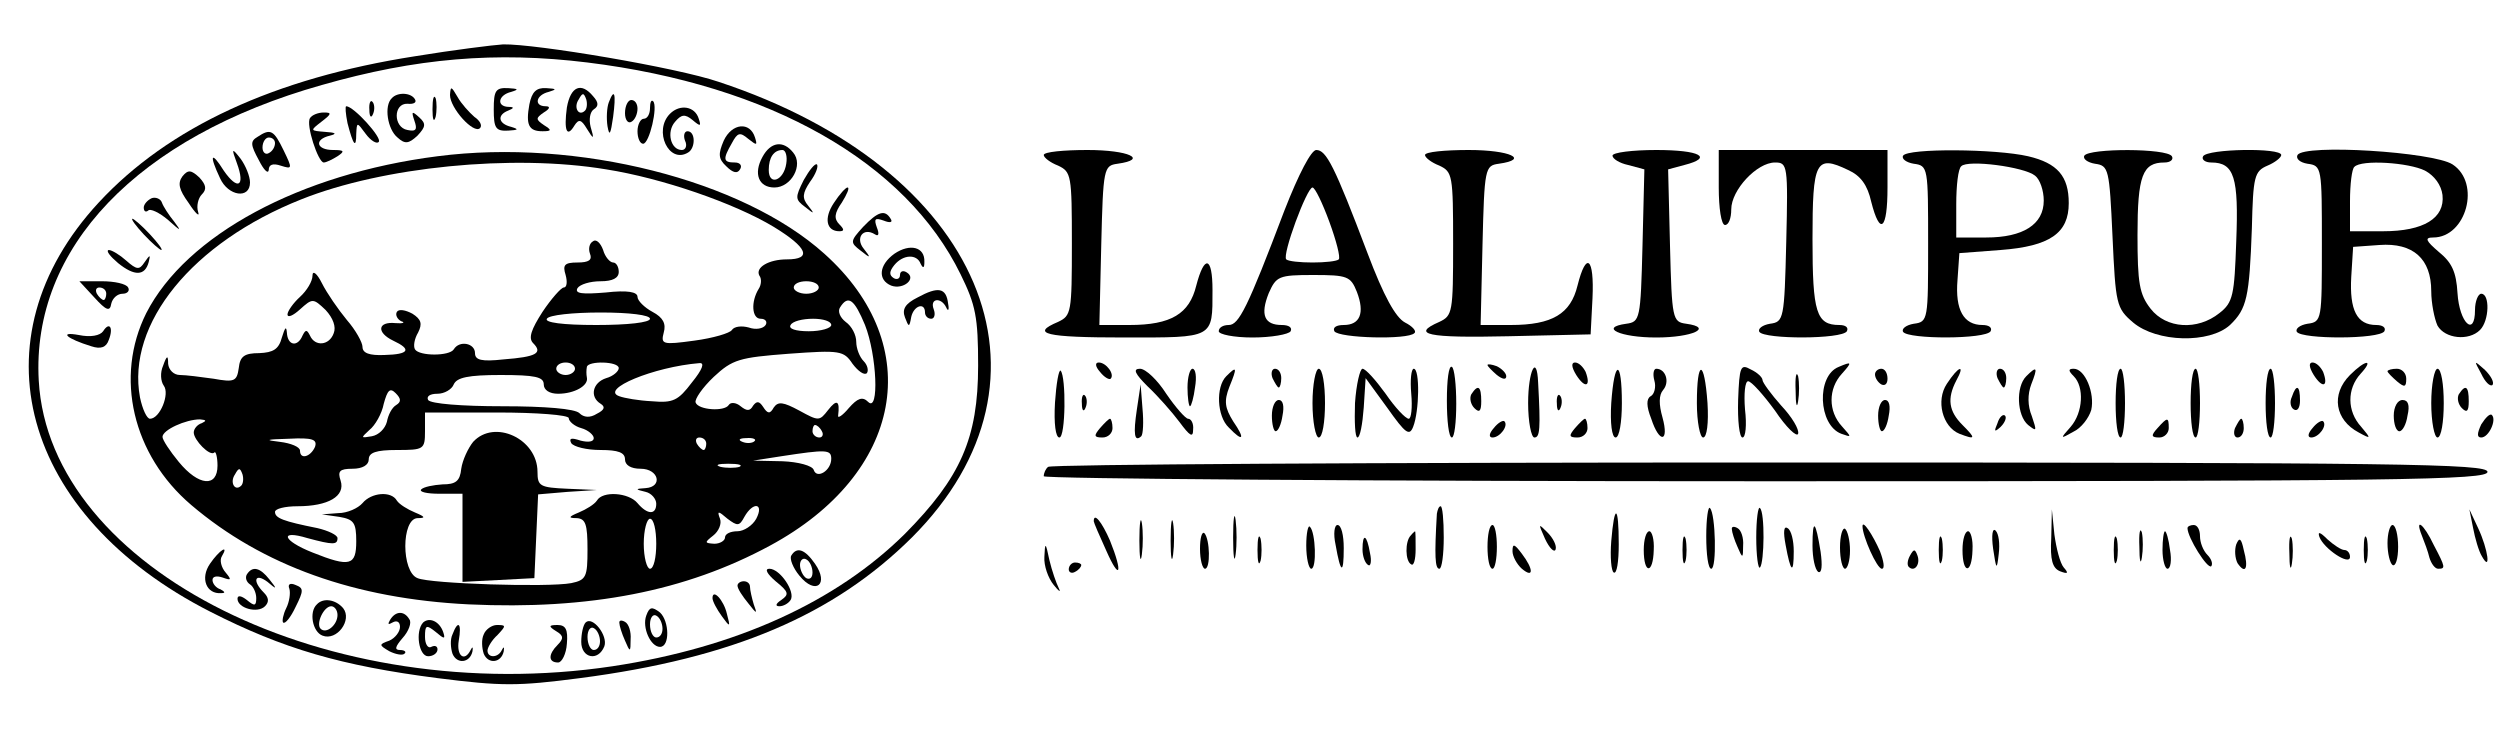<?xml version="1.0" standalone="no"?>
<!DOCTYPE svg PUBLIC "-//W3C//DTD SVG 20010904//EN"
 "http://www.w3.org/TR/2001/REC-SVG-20010904/DTD/svg10.dtd">
<svg version="1.0" xmlns="http://www.w3.org/2000/svg"
 width="400pt" height="118pt" viewBox="0 0 400 118"
 preserveAspectRatio="xMidYMid meet">

<g transform="translate(0,118) scale(0.1,-0.1)"
fill="#000000" stroke="none">
<path d="M664 1090 c-225 -35 -395 -114 -506 -234 -202 -218 -124 -501 179
-655 116 -59 208 -86 363 -106 103 -13 128 -13 228 0 245 32 406 101 531 225
254 254 112 590 -309 729 -67 23 -293 61 -345 60 -16 -1 -80 -9 -141 -19z
m276 -10 c292 -36 509 -159 597 -339 24 -49 28 -68 28 -146 0 -116 -28 -179
-117 -269 -110 -109 -270 -182 -468 -212 -454 -68 -901 154 -918 457 -12 212
158 390 453 473 150 43 279 54 425 36z"/>
<path d="M720 1028 c0 -21 38 -63 48 -53 4 4 0 12 -9 18 -8 7 -21 21 -27 32
-10 17 -11 18 -12 3z"/>
<path d="M790 1005 c0 -30 3 -35 23 -34 16 1 18 2 5 6 -21 5 -23 19 -5 26 10
4 10 6 0 6 -19 1 -16 19 5 24 13 4 11 5 -5 6 -20 1 -23 -4 -23 -34z"/>
<path d="M847 1013 c-6 -33 -1 -43 21 -43 15 0 15 2 2 10 -13 9 -13 11 0 20
10 6 11 10 3 10 -19 0 -16 18 5 23 13 4 13 5 -4 6 -16 1 -23 -6 -27 -26z"/>
<path d="M907 1008 c-5 -37 0 -49 12 -29 7 11 11 10 20 -5 11 -18 12 -17 6 3
-3 12 -1 24 5 28 8 5 8 11 -1 21 -19 23 -36 16 -42 -18z m29 -5 c-10 -10 -19
5 -10 18 6 11 8 11 12 0 2 -7 1 -15 -2 -18z"/>
<path d="M627 1023 c-13 -12 -7 -50 9 -63 12 -11 18 -10 32 3 13 14 14 19 3
29 -12 11 -13 10 -8 -5 5 -14 3 -18 -11 -15 -23 4 -23 43 0 42 10 -1 15 2 12
7 -6 11 -28 12 -37 2z"/>
<path d="M692 1005 c0 -16 2 -22 5 -12 2 9 2 23 0 30 -3 6 -5 -1 -5 -18z"/>
<path d="M974 1016 c-3 -8 -4 -25 -2 -38 3 -17 5 -13 9 15 5 38 2 47 -7 23z"/>
<path d="M591 1004 c0 -11 3 -14 6 -6 3 7 2 16 -1 19 -3 4 -6 -2 -5 -13z"/>
<path d="M1000 999 c0 -11 5 -17 10 -14 6 3 10 13 10 21 0 8 -4 14 -10 14 -5
0 -10 -9 -10 -21z"/>
<path d="M1040 1007 c0 -9 -4 -17 -10 -17 -5 0 -10 -9 -10 -20 0 -11 4 -20 9
-20 10 0 24 60 16 68 -3 3 -5 -2 -5 -11z"/>
<path d="M556 983 c9 -35 14 -42 14 -17 1 19 1 19 15 0 8 -11 18 -17 21 -13 6
6 -40 57 -52 57 -2 0 -1 -12 2 -27z"/>
<path d="M1072 998 c-27 -27 -2 -81 29 -62 12 7 12 34 -1 34 -5 0 -7 -7 -4
-15 4 -8 1 -15 -5 -15 -18 0 -25 29 -11 45 10 12 16 13 28 3 13 -11 14 -10 10
2 -6 20 -30 24 -46 8z"/>
<path d="M496 991 c-7 -10 13 -71 22 -71 4 0 14 5 22 10 12 8 11 10 -7 10 -27
0 -31 17 -5 23 12 3 9 5 -8 6 -24 2 -24 2 -6 16 17 13 17 15 4 15 -9 0 -19 -4
-22 -9z"/>
<path d="M1158 955 c-9 -21 -9 -29 4 -41 11 -11 18 -12 22 -5 4 6 0 11 -8 11
-19 0 -20 5 -5 31 9 17 13 18 26 7 14 -11 15 -11 11 2 -8 26 -37 23 -50 -5z"/>
<path d="M412 961 c-12 -7 -11 -13 2 -37 8 -16 15 -23 16 -16 0 9 7 11 19 7
19 -6 19 -5 5 24 -16 33 -21 36 -42 22z m28 -10 c0 -6 -4 -13 -10 -16 -5 -3
-10 1 -10 9 0 9 5 16 10 16 6 0 10 -4 10 -9z"/>
<path d="M1220 929 c-15 -27 -6 -49 19 -49 27 0 47 36 30 56 -16 20 -36 17
-49 -7z m38 -11 c-4 -27 -28 -36 -28 -10 0 20 8 32 22 32 5 0 8 -10 6 -22z"/>
<path d="M379 919 c14 -38 1 -44 -21 -12 -20 32 -24 26 -6 -12 13 -29 48 -34
48 -7 0 10 -7 27 -15 38 -14 18 -15 17 -6 -7z"/>
<path d="M700 930 c-220 -28 -402 -126 -466 -251 -51 -102 -22 -227 72 -307
114 -97 262 -150 444 -159 193 -9 347 21 482 94 213 115 251 320 87 467 -131
118 -396 185 -619 156z m270 -21 c89 -14 205 -54 268 -92 54 -33 62 -52 21
-52 -29 0 -51 -13 -44 -26 4 -5 3 -15 -1 -21 -13 -21 -11 -48 3 -48 8 0 11 -5
8 -10 -4 -6 -16 -8 -27 -4 -11 3 -23 2 -27 -4 -3 -5 -30 -13 -60 -17 -51 -7
-54 -6 -49 13 4 14 -1 24 -18 33 -13 7 -24 18 -24 24 0 8 -16 11 -51 7 -37 -3
-50 -2 -45 7 4 6 20 11 37 11 19 0 29 5 29 15 0 8 -4 15 -9 15 -5 0 -13 9 -16
20 -4 11 -11 18 -16 14 -6 -3 -8 -12 -5 -20 4 -10 -2 -14 -20 -14 -21 0 -24
-4 -19 -20 3 -11 2 -20 -3 -20 -4 0 -20 -18 -34 -39 -18 -28 -23 -42 -15 -50
16 -16 5 -22 -47 -26 -36 -4 -46 -1 -46 10 0 16 -25 21 -34 6 -7 -11 -55 -11
-62 0 -3 5 -1 17 5 27 7 14 5 21 -9 30 -11 6 -22 8 -25 3 -3 -5 1 -12 7 -15 7
-2 3 -4 -9 -3 -29 3 -31 -15 -4 -28 30 -14 26 -22 -14 -23 -24 -1 -35 3 -35
13 0 7 -11 27 -25 43 -14 17 -32 43 -40 59 -8 16 -15 21 -15 12 0 -9 -9 -24
-20 -34 -11 -10 -20 -23 -20 -28 0 -6 9 -2 20 8 20 18 21 18 41 -1 12 -13 17
-27 13 -37 -7 -20 -30 -22 -38 -4 -5 10 -7 10 -12 0 -8 -19 -24 -16 -25 5 -1
11 -3 8 -8 -8 -5 -19 -14 -24 -36 -25 -24 0 -31 -5 -33 -24 -3 -21 -7 -23 -40
-17 -21 3 -45 6 -54 6 -10 0 -18 8 -19 18 0 14 -2 14 -8 -3 -5 -11 -4 -25 1
-32 10 -13 -6 -53 -22 -53 -5 0 -12 15 -16 34 -22 118 84 248 258 317 130 52
338 73 488 48z m340 -189 c0 -5 -9 -10 -20 -10 -11 0 -20 5 -20 10 0 6 9 10
20 10 11 0 20 -4 20 -10z m74 -60 c19 -48 23 -141 5 -123 -9 9 -17 6 -31 -10
-10 -12 -18 -17 -17 -12 3 24 -2 27 -16 9 -14 -18 -15 -18 -46 -1 -26 14 -34
15 -41 5 -6 -11 -10 -10 -17 1 -6 9 -10 10 -16 2 -5 -9 -10 -9 -20 -1 -7 6
-16 7 -19 2 -7 -11 -49 -8 -53 4 -2 5 11 24 29 41 30 28 41 31 120 37 82 6 88
5 102 -16 9 -12 19 -19 23 -15 3 4 1 13 -5 19 -7 7 -12 21 -12 31 0 11 -7 25
-17 32 -9 7 -13 17 -9 23 13 21 23 13 40 -28z m-344 10 c0 -6 -35 -10 -86 -10
-54 0 -83 4 -79 10 3 6 42 10 86 10 46 0 79 -4 79 -10z m290 -10 c0 -5 -16
-10 -36 -10 -21 0 -33 4 -29 10 3 6 19 10 36 10 16 0 29 -4 29 -10z m-410 -70
c0 -5 -7 -10 -15 -10 -8 0 -15 5 -15 10 0 6 7 10 15 10 8 0 15 -4 15 -10z m70
1 c0 -5 -9 -13 -20 -16 -22 -7 -27 -30 -9 -41 8 -5 6 -10 -6 -16 -11 -7 -21
-6 -28 1 -7 7 -55 11 -123 11 -65 0 -115 4 -119 10 -3 6 3 10 15 10 11 0 23 7
26 15 5 11 23 15 75 15 55 0 69 -3 69 -15 0 -9 9 -15 23 -15 26 0 49 13 46 26
-1 5 -1 12 0 17 2 10 51 9 51 -2z m117 -23 c-22 -29 -30 -33 -64 -30 -21 1
-44 5 -52 8 -32 11 55 47 128 53 9 1 5 -10 -12 -31z m-473 -36 c-7 -4 -13 -16
-15 -27 -3 -11 -13 -21 -24 -23 -18 -3 -18 -3 -4 10 9 7 20 26 23 42 6 22 10
26 19 17 9 -9 9 -14 1 -19z m276 -21 c0 -5 9 -13 20 -16 11 -3 20 -11 20 -16
0 -6 -9 -7 -21 -4 -15 5 -19 4 -15 -4 4 -6 25 -11 47 -11 28 0 39 -4 39 -15 0
-9 9 -15 25 -15 29 0 36 -29 8 -31 -17 -1 -17 -2 0 -6 9 -2 17 -11 17 -19 0
-18 -14 -18 -30 1 -14 17 -56 20 -65 4 -4 -6 -17 -14 -29 -19 -17 -7 -17 -9
-3 -9 14 -1 17 -10 17 -50 0 -44 -2 -49 -26 -54 -37 -7 -226 -1 -246 8 -26 10
-26 95 0 96 13 0 13 2 -4 9 -12 5 -25 13 -29 19 -9 16 -41 13 -55 -4 -7 -8
-24 -16 -39 -16 l-26 -2 28 -4 c23 -4 27 -9 27 -39 0 -39 -10 -42 -70 -18 -48
19 -54 37 -8 23 41 -11 48 -11 48 0 0 5 -15 12 -32 16 -55 11 -68 16 -68 26 0
5 16 9 36 9 49 0 77 16 69 41 -5 15 -2 19 19 19 16 0 26 6 26 15 0 11 12 15
45 15 43 0 45 1 45 30 l0 30 115 0 c64 0 115 -4 115 -9z m-587 -8 c-7 -2 -13
-9 -13 -15 0 -12 26 -39 33 -32 2 3 5 -7 5 -21 0 -35 -30 -33 -62 6 -14 17
-26 35 -26 40 0 11 37 28 60 28 10 -1 11 -2 3 -6z m992 -13 c3 -5 1 -10 -4
-10 -6 0 -11 5 -11 10 0 6 2 10 4 10 3 0 8 -4 11 -10z m-811 -25 c-7 -16 -24
-21 -24 -6 0 6 -15 12 -32 14 -26 3 -22 4 14 5 38 2 46 -1 42 -13z m626 5 c0
-5 -2 -10 -4 -10 -3 0 -8 5 -11 10 -3 6 -1 10 4 10 6 0 11 -4 11 -10z m77 4
c-3 -3 -12 -4 -19 -1 -8 3 -5 6 6 6 11 1 17 -2 13 -5z m123 -28 c0 -19 -23
-33 -28 -18 -2 7 -25 13 -50 14 l-47 1 45 7 c72 11 80 11 80 -4z m-147 -13
c-7 -2 -21 -2 -30 0 -10 3 -4 5 12 5 17 0 24 -2 18 -5z m-797 -30 c-10 -10
-19 5 -10 18 6 11 8 11 12 0 2 -7 1 -15 -2 -18z m824 -53 c-6 -11 -20 -20 -30
-20 -11 0 -20 -4 -20 -10 0 -5 -8 -10 -17 -10 -16 1 -16 2 -2 13 9 7 14 19 11
27 -5 13 -3 13 12 0 16 -12 19 -12 27 3 14 25 32 22 19 -3z m-160 -40 c0 -22
-4 -40 -10 -40 -5 0 -10 18 -10 40 0 22 5 40 10 40 6 0 10 -18 10 -40z"/>
<path d="M757 473 c-8 -10 -17 -29 -19 -43 -2 -20 -9 -25 -30 -25 -15 -1 -30
-4 -34 -8 -4 -4 9 -7 29 -7 l37 0 0 -70 0 -71 58 3 57 3 3 67 3 67 47 4 47 3
-47 2 c-44 2 -48 4 -48 27 0 53 -69 85 -103 48z"/>
<path d="M1286 892 c-14 -28 -14 -31 2 -43 15 -12 16 -12 5 2 -10 12 -9 20 3
38 9 12 14 25 11 28 -3 2 -12 -9 -21 -25z"/>
<path d="M292 898 c-8 -11 -6 -21 10 -43 11 -17 18 -23 15 -14 -3 9 0 22 6 28
8 8 7 15 -4 27 -13 12 -18 13 -27 2z"/>
<path d="M1334 855 c-16 -24 -12 -45 9 -45 8 0 8 3 0 11 -9 9 -8 18 4 35 8 13
13 24 9 24 -3 0 -13 -11 -22 -25z"/>
<path d="M243 863 c-7 -3 -13 -10 -13 -15 0 -6 3 -8 7 -5 3 4 18 -3 32 -15 20
-18 22 -19 10 -3 -9 11 -18 25 -20 31 -2 6 -10 9 -16 7z"/>
<path d="M1381 817 c-21 -23 -21 -25 -4 -38 16 -13 17 -12 5 3 -14 17 -1 35
18 23 6 -4 7 1 3 11 -5 14 -3 16 11 11 10 -4 15 -3 11 3 -9 15 -20 12 -44 -13z"/>
<path d="M230 805 c13 -14 26 -25 28 -25 3 0 -5 11 -18 25 -13 14 -26 25 -28
25 -3 0 5 -11 18 -25z"/>
<path d="M1431 774 c-25 -18 -27 -42 -5 -51 19 -7 41 11 25 21 -6 4 -11 2 -11
-4 0 -6 -5 -8 -10 -5 -8 5 -7 11 1 21 14 17 36 18 42 2 4 -8 6 -7 6 3 1 24
-23 30 -48 13z"/>
<path d="M189 759 c26 -21 43 -21 49 2 3 12 2 12 -7 -1 -8 -12 -12 -12 -29 3
-10 9 -23 17 -28 17 -5 -1 2 -10 15 -21z"/>
<path d="M151 704 c19 -21 25 -23 27 -10 2 9 10 16 18 16 8 0 12 5 9 10 -3 6
-22 10 -42 10 l-36 0 24 -26z m19 6 c0 -5 -2 -10 -4 -10 -3 0 -8 5 -11 10 -3
6 -1 10 4 10 6 0 11 -4 11 -10z"/>
<path d="M1468 704 c-20 -10 -25 -19 -20 -32 6 -16 7 -16 10 1 4 18 22 24 22
7 0 -5 4 -10 10 -10 5 0 7 7 4 15 -7 18 12 20 20 3 3 -7 5 -4 3 6 -3 26 -16
28 -49 10z"/>
<path d="M165 650 c-5 -7 -20 -10 -39 -6 -33 6 -19 -6 20 -18 15 -5 24 -2 28
10 8 20 1 30 -9 14z"/>
<path d="M336 278 c-16 -23 -6 -49 18 -47 7 0 6 2 -1 6 -7 2 -13 9 -13 15 0 6
7 7 16 4 14 -5 15 -4 5 8 -7 8 -10 20 -6 26 12 20 -4 10 -19 -12z"/>
<path d="M1266 291 c-3 -5 3 -20 13 -32 26 -32 48 -14 25 19 -16 23 -29 28
-38 13z m34 -27 c0 -8 -4 -12 -10 -9 -5 3 -10 13 -10 21 0 8 5 12 10 9 6 -3
10 -13 10 -21z"/>
<path d="M395 261 c-3 -5 -1 -12 5 -16 5 -3 10 -13 10 -22 0 -13 -3 -13 -15
-3 -9 7 -15 8 -15 2 0 -15 32 -24 44 -12 7 7 6 14 -2 22 -19 19 -14 32 6 17
15 -13 16 -12 3 4 -15 19 -27 22 -36 8z"/>
<path d="M1241 250 c21 -17 22 -21 9 -30 -9 -6 -10 -10 -3 -10 6 0 14 4 18 10
8 13 -17 50 -34 50 -8 0 -4 -8 10 -20z"/>
<path d="M463 238 c2 -7 0 -21 -5 -31 -5 -10 -7 -21 -5 -23 3 -3 12 8 20 25
13 26 13 30 0 35 -9 4 -13 1 -10 -6z"/>
<path d="M1180 243 c0 -5 8 -17 17 -28 14 -18 15 -18 9 -2 -3 10 -6 23 -6 28
0 5 -4 9 -10 9 -5 0 -10 -3 -10 -7z"/>
<path d="M1140 223 c0 -5 7 -18 15 -29 13 -18 14 -18 8 4 -5 22 -23 41 -23 25z"/>
<path d="M507 213 c-13 -12 -7 -44 9 -50 23 -9 48 25 33 44 -12 14 -32 17 -42
6z m33 -17 c0 -16 -18 -31 -27 -22 -8 8 5 36 17 36 5 0 10 -6 10 -14z"/>
<path d="M1034 195 c-7 -19 7 -50 22 -50 16 0 15 41 0 55 -13 10 -17 9 -22 -5z
m26 -21 c0 -8 -4 -14 -10 -14 -5 0 -10 9 -10 21 0 11 5 17 10 14 6 -3 10 -13
10 -21z"/>
<path d="M624 188 c-4 -7 -3 -8 4 -4 7 4 12 1 12 -7 0 -8 -8 -18 -17 -22 -17
-6 -17 -7 0 -17 10 -5 21 -7 24 -4 4 3 0 6 -7 6 -9 0 -8 5 4 19 10 11 15 25
11 30 -8 14 -22 14 -31 -1z"/>
<path d="M677 184 c-13 -14 -7 -54 8 -54 8 0 15 5 15 11 0 5 -4 7 -10 4 -5 -3
-10 4 -10 16 0 19 2 20 17 8 14 -12 16 -12 12 0 -6 17 -22 24 -32 15z"/>
<path d="M937 184 c-4 -4 -7 -18 -7 -31 0 -26 27 -32 37 -7 6 17 -19 49 -30
38z m23 -30 c0 -8 -4 -14 -10 -14 -5 0 -10 9 -10 21 0 11 5 17 10 14 6 -3 10
-13 10 -21z"/>
<path d="M991 183 c0 -4 4 -17 9 -28 8 -19 9 -19 9 2 1 12 -3 25 -9 28 -5 3
-10 3 -9 -2z"/>
<path d="M724 165 c-4 -8 -3 -22 0 -31 7 -17 28 -15 32 4 1 7 0 8 -3 2 -10
-20 -23 -9 -19 15 5 28 -1 34 -10 10z"/>
<path d="M774 165 c-4 -8 -3 -22 0 -31 7 -17 28 -15 32 4 1 7 0 8 -3 2 -6 -13
-23 -13 -23 -1 0 5 7 17 16 25 14 15 14 16 -1 16 -8 0 -18 -7 -21 -15z"/>
<path d="M890 170 c12 -7 12 -12 2 -22 -15 -15 -15 -28 1 -28 6 0 13 14 14 30
2 23 -2 30 -15 30 -14 0 -15 -2 -2 -10z"/>
<path d="M1670 932 c0 -4 10 -12 23 -17 21 -10 22 -15 22 -125 0 -110 -1 -115
-22 -125 -45 -19 -21 -25 106 -25 144 0 141 -2 141 76 0 54 -13 57 -26 7 -11
-45 -40 -63 -107 -63 l-48 0 3 128 c3 123 4 127 26 130 50 7 18 22 -48 22 -38
0 -70 -3 -70 -8z"/>
<path d="M2055 843 c-59 -156 -73 -183 -89 -183 -9 0 -16 -4 -16 -10 0 -5 24
-10 54 -10 30 0 58 5 61 10 3 6 -3 10 -14 10 -28 0 -35 16 -21 51 12 27 16 29
71 29 55 0 60 -2 70 -27 13 -34 5 -53 -21 -53 -12 0 -18 -4 -15 -10 7 -11 118
-14 128 -3 4 3 -3 11 -15 17 -15 8 -34 42 -60 111 -53 140 -66 165 -82 165 -8
0 -28 -38 -51 -97z m72 -18 c11 -30 18 -57 15 -60 -3 -3 -22 -5 -42 -5 -20 0
-39 2 -42 5 -7 7 33 115 42 115 4 0 16 -25 27 -55z"/>
<path d="M2280 932 c0 -4 10 -12 23 -17 21 -10 22 -15 22 -125 0 -110 -1 -115
-22 -125 -46 -20 -20 -26 110 -23 l132 3 3 58 c3 65 -10 76 -24 20 -11 -45
-40 -63 -107 -63 l-48 0 3 128 c3 123 4 127 26 130 50 7 18 22 -48 22 -38 0
-70 -3 -70 -8z"/>
<path d="M2580 931 c0 -5 11 -12 25 -15 l26 -7 -3 -122 c-3 -118 -4 -122 -26
-125 -44 -6 -10 -22 48 -22 58 0 92 16 48 22 -22 3 -23 7 -26 125 l-3 122 26
7 c47 12 25 24 -45 24 -38 0 -70 -4 -70 -9z"/>
<path d="M2750 880 c0 -33 4 -60 10 -60 6 0 10 11 10 25 0 31 41 75 70 75 20
0 21 -4 18 -127 -3 -124 -4 -128 -26 -131 -12 -2 -20 -8 -17 -13 8 -12 132
-12 140 1 3 6 -2 10 -12 10 -37 0 -43 20 -43 137 0 125 5 136 57 111 20 -9 31
-24 37 -51 14 -55 26 -45 26 23 l0 60 -135 0 -135 0 0 -60z"/>
<path d="M3045 931 c-3 -5 5 -11 17 -13 23 -3 23 -6 23 -128 0 -122 0 -125
-23 -128 -12 -2 -20 -8 -17 -13 8 -12 132 -12 140 1 3 6 -3 10 -13 10 -30 0
-44 24 -40 72 l3 43 66 5 c79 6 109 27 109 75 0 43 -18 64 -65 75 -52 12 -192
13 -200 1z m211 -32 c8 -6 14 -24 14 -40 0 -38 -33 -59 -92 -59 l-48 0 0 53
c0 30 3 57 8 61 10 11 101 -1 118 -15z"/>
<path d="M3335 931 c-3 -5 5 -11 17 -13 22 -3 23 -8 28 -116 5 -109 6 -115 33
-138 38 -32 122 -34 155 -4 27 26 31 44 35 155 2 83 4 91 25 100 12 5 22 13
22 17 0 12 -118 10 -125 -2 -3 -5 3 -10 13 -10 37 0 44 -24 40 -126 -3 -86 -5
-98 -27 -115 -35 -28 -85 -25 -110 7 -18 23 -21 41 -21 118 0 95 8 116 43 116
10 0 15 5 12 10 -8 13 -132 13 -140 1z"/>
<path d="M3676 932 c-3 -6 4 -12 16 -14 23 -3 23 -6 23 -128 0 -122 0 -125
-23 -128 -12 -2 -20 -8 -17 -13 8 -12 132 -12 140 1 3 6 -3 10 -13 10 -31 0
-43 24 -40 77 l3 48 42 3 c54 4 83 -22 83 -74 0 -19 5 -44 10 -55 12 -21 50
-25 68 -7 15 15 16 58 2 58 -5 0 -10 -12 -10 -26 0 -44 -25 -21 -28 27 -2 34
-9 49 -30 66 -21 18 -23 23 -9 23 53 0 77 87 31 117 -31 20 -237 33 -248 15z
m204 -25 c15 -8 26 -23 28 -39 4 -37 -30 -58 -95 -58 l-53 0 0 48 c0 27 3 52
7 55 11 12 87 7 113 -6z"/>
<path d="M1760 585 c7 -9 15 -13 17 -11 7 7 -7 26 -19 26 -6 0 -6 -6 2 -15z"/>
<path d="M2315 539 c0 -32 3 -59 8 -59 4 0 7 24 7 54 0 30 -3 57 -7 59 -5 3
-8 -21 -8 -54z"/>
<path d="M2380 596 c0 -2 7 -9 15 -16 9 -7 15 -8 15 -2 0 5 -7 12 -15 16 -8 3
-15 4 -15 2z"/>
<path d="M2522 580 c14 -22 24 -19 15 5 -4 8 -11 15 -17 15 -6 0 -6 -7 2 -20z"/>
<path d="M2781 540 c-1 -33 2 -60 7 -60 5 0 7 20 4 45 -2 25 0 45 5 45 5 0 24
-21 43 -47 18 -27 35 -43 37 -37 2 7 -10 27 -27 45 -16 18 -30 37 -30 41 0 4
-8 12 -19 17 -16 9 -18 5 -20 -49z"/>
<path d="M2942 593 c-36 -14 -33 -93 4 -107 17 -6 17 -6 1 12 -22 24 -22 60 0
84 17 19 16 20 -5 11z"/>
<path d="M3702 580 c14 -22 24 -19 15 5 -4 8 -11 15 -17 15 -6 0 -6 -7 2 -20z"/>
<path d="M3760 580 c-31 -31 -24 -72 14 -92 20 -11 20 -10 4 9 -23 25 -23 61
-1 85 22 24 8 23 -17 -2z"/>
<path d="M3970 582 c6 -13 14 -21 18 -18 3 4 -2 14 -12 24 -18 16 -18 16 -6
-6z"/>
<path d="M1688 536 c-2 -34 1 -56 7 -56 10 0 11 97 2 107 -3 2 -7 -21 -9 -51z"/>
<path d="M1836 562 c16 -15 39 -41 51 -57 17 -23 22 -26 22 -12 1 9 -3 17 -8
17 -4 0 -20 18 -35 40 -14 22 -33 40 -42 40 -12 0 -8 -8 12 -28z"/>
<path d="M1900 560 c0 -16 2 -30 4 -30 2 0 6 14 8 30 3 17 1 30 -4 30 -4 0 -8
-13 -8 -30z"/>
<path d="M1962 578 c-17 -17 -15 -64 4 -82 23 -24 27 -19 7 10 -13 21 -15 32
-6 55 13 32 12 34 -5 17z"/>
<path d="M2036 575 c4 -8 8 -15 10 -15 2 0 4 7 4 15 0 8 -4 15 -10 15 -5 0 -7
-7 -4 -15z"/>
<path d="M2100 535 c0 -30 5 -55 10 -55 6 0 10 25 10 55 0 30 -4 55 -10 55 -5
0 -10 -25 -10 -55z"/>
<path d="M2168 535 c-1 -30 0 -55 4 -55 4 0 8 21 10 48 l3 47 35 -48 c29 -41
35 -45 41 -30 10 25 11 93 1 93 -4 0 -6 -18 -4 -40 2 -22 0 -40 -4 -40 -5 0
-22 18 -37 40 -16 22 -32 40 -37 40 -4 0 -10 -25 -12 -55z"/>
<path d="M2445 535 c0 -30 5 -55 10 -55 9 0 10 14 6 88 -2 47 -16 19 -16 -33z"/>
<path d="M2578 535 c-2 -32 1 -55 7 -55 6 0 10 25 10 55 0 71 -12 71 -17 0z"/>
<path d="M2647 571 c3 -10 0 -22 -6 -25 -7 -4 -7 -16 1 -36 13 -40 29 -38 18
2 -6 21 -6 36 1 44 11 13 4 34 -11 34 -4 0 -6 -8 -3 -19z"/>
<path d="M2715 535 c0 -30 5 -55 10 -55 6 0 9 23 7 55 -5 71 -17 71 -17 0z"/>
<path d="M2873 555 c0 -22 2 -30 4 -17 2 12 2 30 0 40 -3 9 -5 -1 -4 -23z"/>
<path d="M3000 581 c0 -6 5 -13 10 -16 6 -3 10 1 10 9 0 9 -4 16 -10 16 -5 0
-10 -4 -10 -9z"/>
<path d="M3115 566 c-18 -27 -7 -69 20 -80 26 -10 27 -8 5 14 -22 22 -25 42
-10 71 15 27 4 24 -15 -5z"/>
<path d="M3196 575 c4 -8 8 -15 10 -15 2 0 4 7 4 15 0 8 -4 15 -10 15 -5 0 -7
-7 -4 -15z"/>
<path d="M3242 578 c-17 -17 -15 -63 3 -78 14 -11 14 -10 6 14 -7 17 -7 35 -1
51 11 28 9 30 -8 13z"/>
<path d="M3318 578 c17 -17 15 -58 -5 -81 -17 -19 -17 -20 4 -8 13 6 25 22 29
35 6 27 -10 66 -28 66 -9 0 -9 -3 0 -12z"/>
<path d="M3385 535 c0 -30 3 -55 8 -55 4 0 7 25 7 55 0 30 -3 55 -7 55 -5 0
-8 -25 -8 -55z"/>
<path d="M3505 535 c0 -30 3 -55 8 -55 4 0 7 25 7 55 0 30 -3 55 -7 55 -5 0
-8 -25 -8 -55z"/>
<path d="M3625 535 c0 -30 3 -55 8 -55 4 0 7 25 7 55 0 30 -3 55 -7 55 -5 0
-8 -25 -8 -55z"/>
<path d="M3820 586 c0 -2 7 -9 15 -16 12 -10 15 -10 15 4 0 9 -7 16 -15 16 -8
0 -15 -2 -15 -4z"/>
<path d="M3890 535 c0 -30 5 -55 10 -55 6 0 10 25 10 55 0 30 -4 55 -10 55 -5
0 -10 -25 -10 -55z"/>
<path d="M1819 525 c-6 -40 -4 -53 7 -43 3 3 4 23 2 44 l-3 39 -6 -40z"/>
<path d="M2354 549 c-3 -6 -1 -16 5 -22 8 -8 11 -5 11 11 0 24 -5 28 -16 11z"/>
<path d="M3667 545 c-4 -8 -2 -17 3 -20 6 -4 10 3 10 14 0 25 -6 27 -13 6z"/>
<path d="M3934 549 c-3 -6 -1 -16 5 -22 8 -8 11 -5 11 11 0 24 -5 28 -16 11z"/>
<path d="M1731 534 c0 -11 3 -14 6 -6 3 7 2 16 -1 19 -3 4 -6 -2 -5 -13z"/>
<path d="M2491 534 c0 -11 3 -14 6 -6 3 7 2 16 -1 19 -3 4 -6 -2 -5 -13z"/>
<path d="M2035 515 c0 -14 3 -25 6 -25 4 0 9 11 11 25 3 15 1 25 -6 25 -6 0
-11 -11 -11 -25z"/>
<path d="M3005 515 c0 -14 3 -25 6 -25 4 0 9 11 11 25 3 15 1 25 -6 25 -6 0
-11 -11 -11 -25z"/>
<path d="M3830 515 c0 -14 4 -25 9 -25 5 0 11 11 13 25 4 17 1 25 -8 25 -8 0
-14 -11 -14 -25z"/>
<path d="M3196 503 c-6 -14 -5 -15 5 -6 7 7 10 15 7 18 -3 3 -9 -2 -12 -12z"/>
<path d="M3970 501 c-7 -15 -7 -21 0 -21 12 0 25 28 17 36 -3 3 -10 -4 -17
-15z"/>
<path d="M1760 495 c-10 -12 -10 -15 4 -15 9 0 16 7 16 15 0 8 -2 15 -4 15 -2
0 -9 -7 -16 -15z"/>
<path d="M2390 495 c-8 -9 -8 -15 -2 -15 12 0 26 19 19 26 -2 2 -10 -2 -17
-11z"/>
<path d="M2520 495 c-10 -12 -10 -15 4 -15 9 0 16 7 16 15 0 8 -2 15 -4 15 -2
0 -9 -7 -16 -15z"/>
<path d="M3452 495 c-11 -12 -10 -15 3 -15 8 0 15 7 15 15 0 18 -2 18 -18 0z"/>
<path d="M3576 495 c-3 -8 -1 -15 4 -15 6 0 10 7 10 15 0 8 -2 15 -4 15 -2 0
-6 -7 -10 -15z"/>
<path d="M3700 495 c-8 -9 -8 -15 -2 -15 12 0 26 19 19 26 -2 2 -10 -2 -17
-11z"/>
<path d="M1677 433 c-4 -3 -7 -10 -7 -15 0 -4 520 -8 1155 -8 1020 0 1155 2
1155 15 0 13 -134 15 -1148 15 -632 0 -1152 -3 -1155 -7z"/>
<path d="M1973 320 c0 -30 2 -43 4 -27 2 15 2 39 0 55 -2 15 -4 2 -4 -28z"/>
<path d="M2299 358 c-4 -68 -3 -88 4 -88 4 0 7 23 7 50 0 28 -2 50 -5 50 -3 0
-5 -6 -6 -12z"/>
<path d="M2730 322 c0 -29 3 -52 8 -52 9 0 7 88 -2 97 -3 4 -6 -17 -6 -45z"/>
<path d="M2810 320 c0 -29 3 -51 6 -48 7 8 8 88 0 95 -3 4 -6 -18 -6 -47z"/>
<path d="M1823 315 c0 -27 2 -38 4 -22 2 15 2 37 0 50 -2 12 -4 0 -4 -28z"/>
<path d="M1873 315 c0 -27 2 -38 4 -22 2 15 2 37 0 50 -2 12 -4 0 -4 -28z"/>
<path d="M2578 314 c-2 -25 0 -48 4 -50 5 -3 8 18 8 45 0 64 -7 66 -12 5z"/>
<path d="M3282 319 c-2 -35 2 -48 14 -53 13 -5 14 -3 6 6 -6 7 -12 31 -15 53
l-4 40 -1 -46z"/>
<path d="M3957 335 c3 -16 9 -37 14 -45 15 -27 10 11 -6 45 l-14 30 6 -30z"/>
<path d="M1750 346 c0 -2 9 -23 20 -47 22 -50 27 -36 6 16 -13 30 -26 46 -26
31z"/>
<path d="M2090 307 c0 -20 4 -37 8 -37 9 0 7 58 -2 67 -3 4 -6 -10 -6 -30z"/>
<path d="M2137 308 c8 -46 13 -48 13 -5 0 21 -4 37 -10 37 -5 0 -7 -14 -3 -32z"/>
<path d="M2380 305 c0 -19 3 -35 8 -35 4 0 7 16 7 35 0 19 -3 35 -7 35 -5 0
-8 -16 -8 -35z"/>
<path d="M2472 318 c7 -15 15 -23 17 -17 2 6 -4 18 -13 27 -15 15 -15 15 -4
-10z"/>
<path d="M2771 333 c0 -4 4 -17 9 -28 8 -19 9 -19 9 2 1 12 -3 25 -9 28 -5 3
-10 3 -9 -2z"/>
<path d="M2857 308 c8 -44 13 -48 13 -10 0 17 -4 34 -10 37 -6 4 -7 -6 -3 -27z"/>
<path d="M2900 307 c0 -20 4 -38 9 -42 6 -3 7 10 4 32 -8 50 -13 55 -13 10z"/>
<path d="M2944 304 c0 -19 4 -34 8 -34 4 0 8 13 8 29 0 17 -4 32 -8 35 -4 2
-8 -11 -8 -30z"/>
<path d="M2980 338 c0 -16 23 -68 31 -68 5 0 3 12 -3 28 -12 27 -28 51 -28 40z"/>
<path d="M3189 302 c5 -34 6 -35 9 -8 2 16 0 32 -5 37 -5 5 -7 -7 -4 -29z"/>
<path d="M3423 305 c0 -22 2 -30 4 -17 2 12 2 30 0 40 -3 9 -5 -1 -4 -23z"/>
<path d="M3500 335 c0 -15 32 -66 38 -61 3 4 0 12 -6 18 -7 7 -12 20 -12 30 0
10 -4 18 -10 18 -5 0 -10 -2 -10 -5z"/>
<path d="M3820 311 c0 -17 4 -32 8 -35 5 -3 9 10 9 29 0 19 -4 35 -9 35 -4 0
-8 -13 -8 -29z"/>
<path d="M3875 323 c4 -10 10 -26 12 -35 3 -10 9 -18 14 -18 12 0 12 2 -7 38
-16 34 -31 45 -19 15z"/>
<path d="M1920 302 c0 -18 4 -32 8 -32 9 0 8 47 -1 57 -4 3 -7 -8 -7 -25z"/>
<path d="M2012 300 c0 -19 2 -27 5 -17 2 9 2 25 0 35 -3 9 -5 1 -5 -18z"/>
<path d="M2257 323 c-9 -9 -9 -41 1 -46 4 -3 7 8 7 24 0 16 0 29 -1 29 0 0 -4
-3 -7 -7z"/>
<path d="M2630 300 c0 -39 15 -39 16 0 1 17 -3 30 -7 30 -5 0 -9 -13 -9 -30z"/>
<path d="M2692 300 c0 -19 2 -27 5 -17 2 9 2 25 0 35 -3 9 -5 1 -5 -18z"/>
<path d="M3102 300 c0 -19 2 -27 5 -17 2 9 2 25 0 35 -3 9 -5 1 -5 -18z"/>
<path d="M3140 300 c0 -39 15 -39 16 0 1 17 -3 30 -7 30 -5 0 -9 -13 -9 -30z"/>
<path d="M3382 300 c0 -19 2 -27 5 -17 2 9 2 25 0 35 -3 9 -5 1 -5 -18z"/>
<path d="M3460 300 c0 -16 4 -30 8 -30 5 0 7 14 4 30 -2 17 -6 30 -8 30 -2 0
-4 -13 -4 -30z"/>
<path d="M3663 295 c0 -22 2 -30 4 -17 2 12 2 30 0 40 -3 9 -5 -1 -4 -23z"/>
<path d="M3711 321 c7 -19 49 -47 49 -32 0 6 -4 11 -9 11 -5 0 -17 8 -27 17
-12 12 -16 13 -13 4z"/>
<path d="M3782 300 c0 -19 2 -27 5 -17 2 9 2 25 0 35 -3 9 -5 1 -5 -18z"/>
<path d="M2180 301 c0 -11 4 -22 9 -25 4 -3 6 6 3 19 -5 30 -12 33 -12 6z"/>
<path d="M3578 309 c-3 -9 -2 -22 2 -30 13 -19 18 -8 10 21 -4 19 -7 21 -12 9z"/>
<path d="M1671 289 c-1 -14 6 -34 15 -45 8 -10 12 -13 8 -5 -4 8 -11 28 -15
45 -6 29 -7 29 -8 5z"/>
<path d="M2420 298 c0 -8 7 -21 15 -28 19 -16 19 -1 0 24 -12 16 -15 17 -15 4z"/>
<path d="M3056 291 c-4 -7 -5 -15 -2 -18 9 -9 19 4 14 18 -4 11 -6 11 -12 0z"/>
<path d="M1710 269 c0 -5 5 -7 10 -4 6 3 10 8 10 11 0 2 -4 4 -10 4 -5 0 -10
-5 -10 -11z"/>
</g>
</svg>
